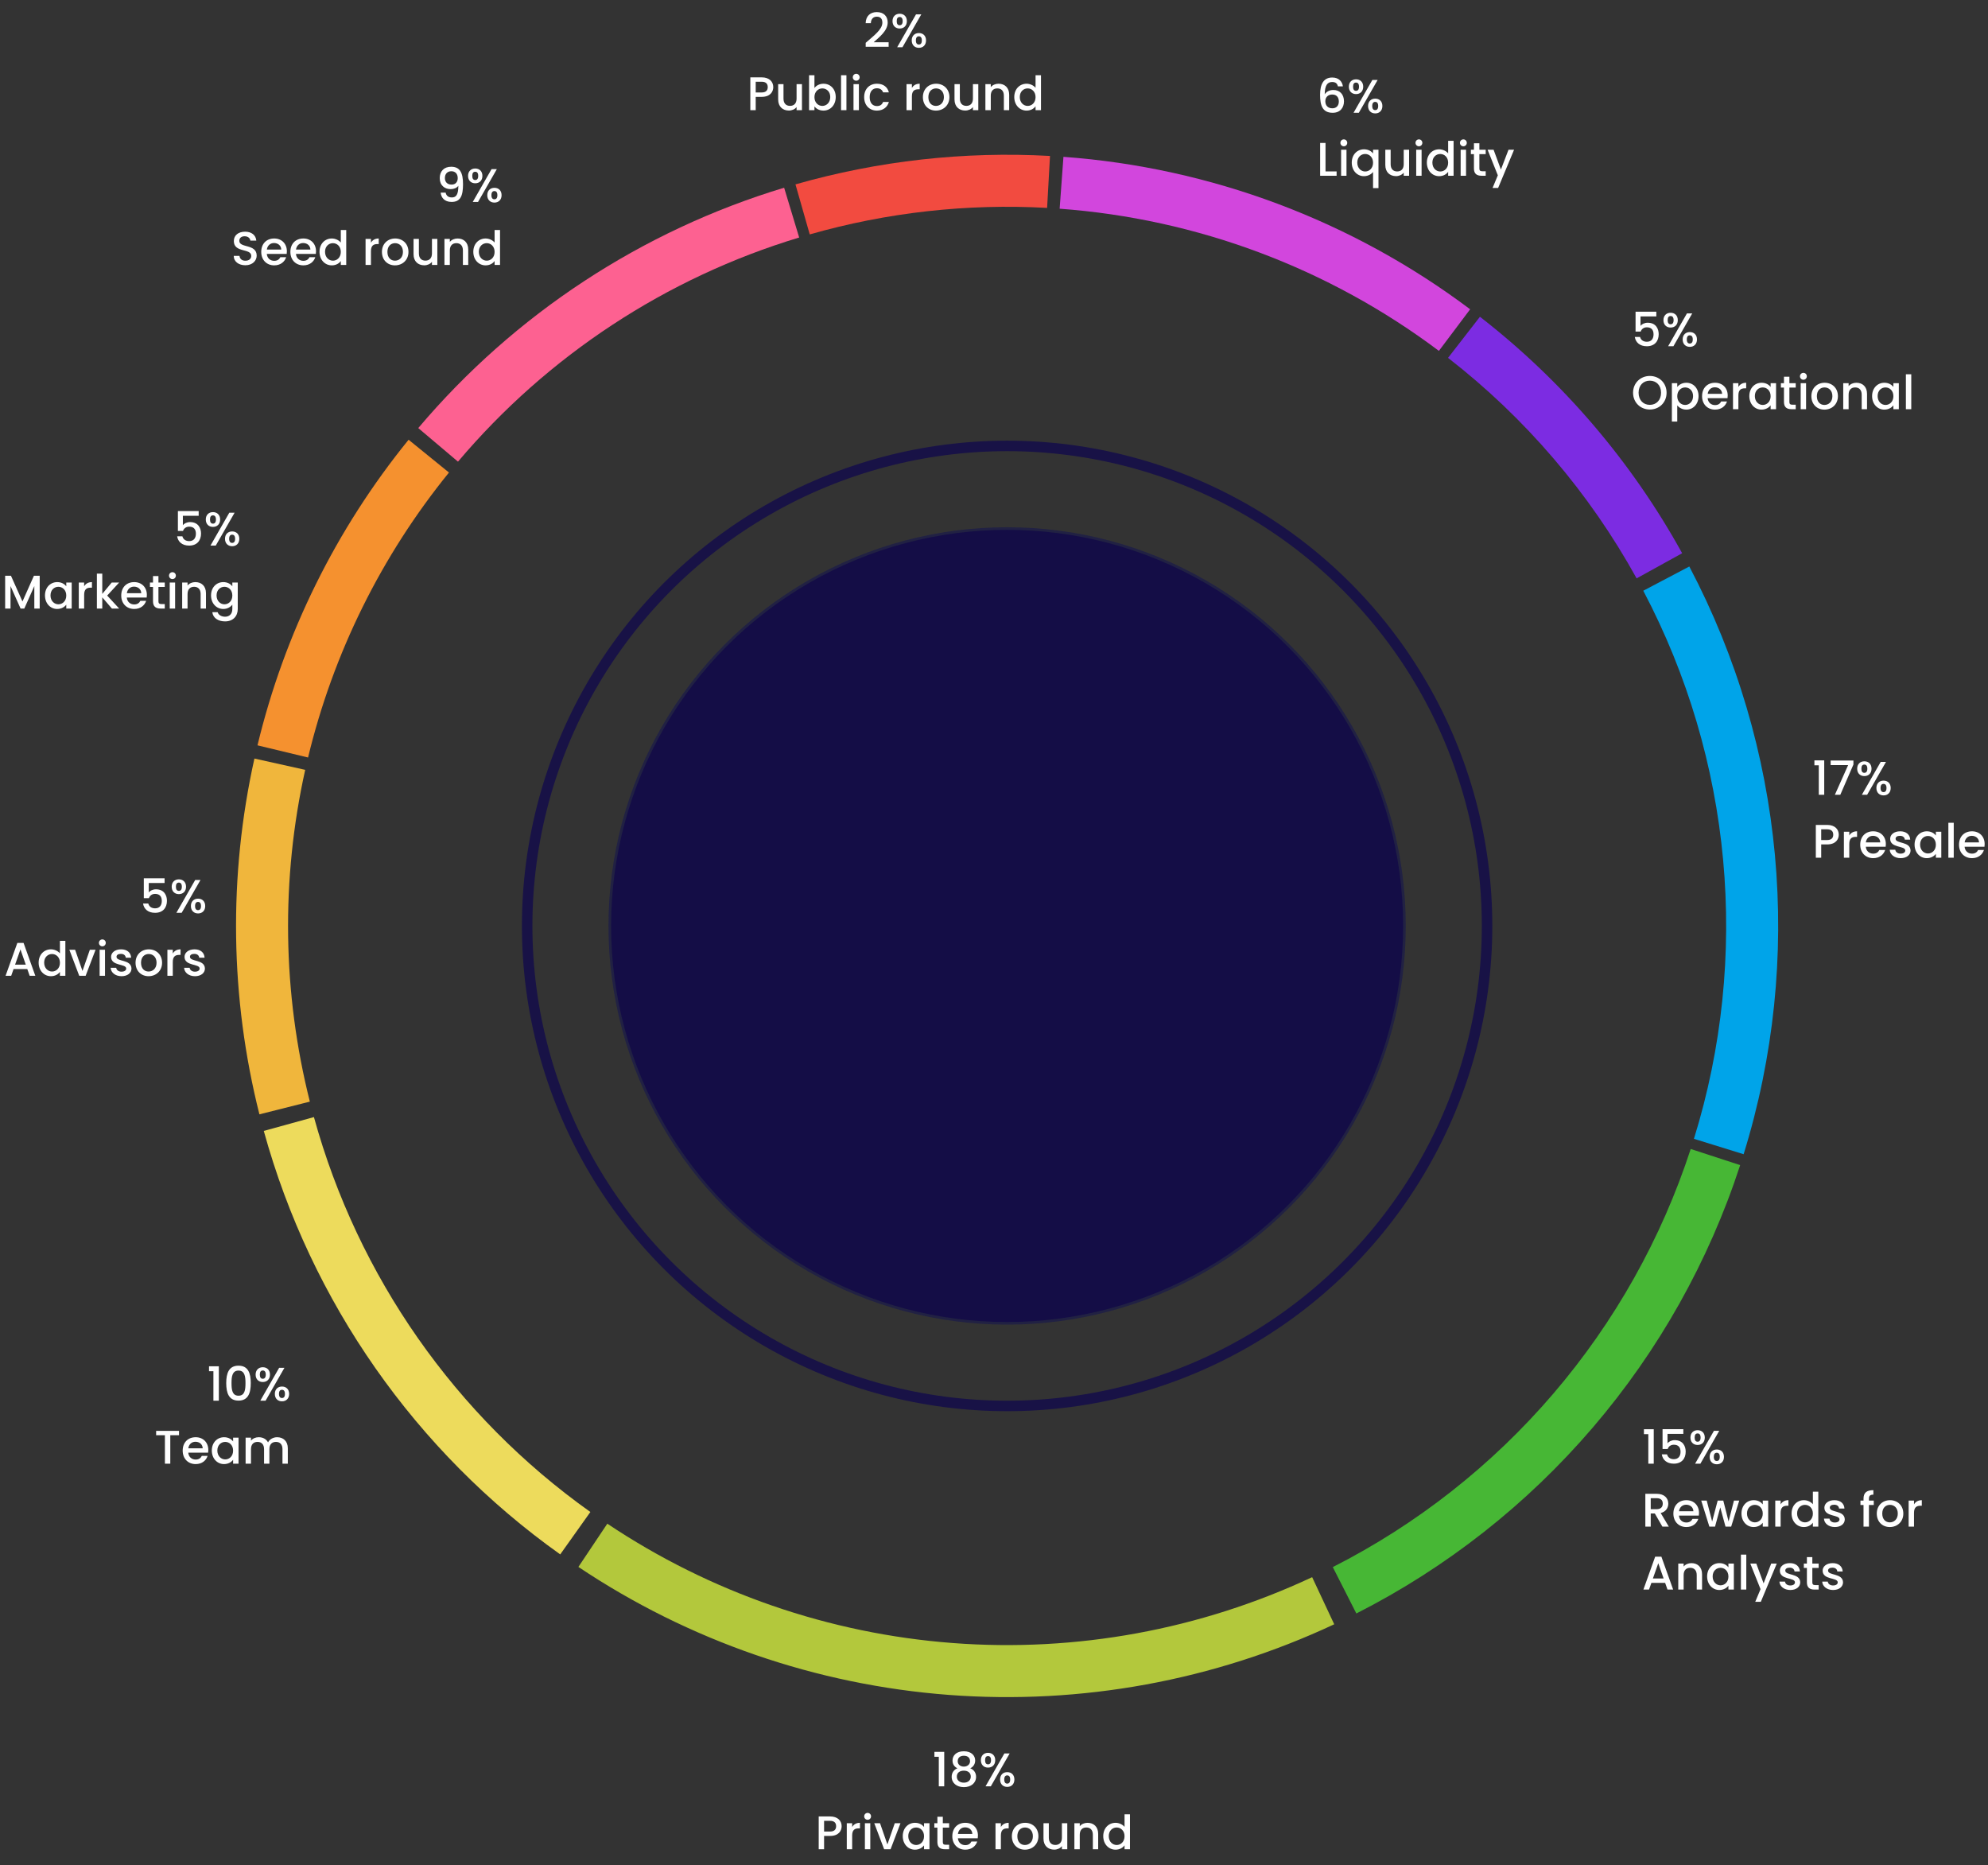 <svg width="758" height="711" viewBox="0 0 758 711" fill="none" xmlns="http://www.w3.org/2000/svg">
<rect x="0" y="0" width="758" height="711" fill="#333333" stroke="none"/>
<circle cx="384" cy="353" r="183" stroke="#181246" stroke-width="4" stroke-linecap="round" stroke-linejoin="round"/>
<circle cx="384" cy="353" r="151.5" fill="#140D46" stroke="#212143"/>
<path d="M303.302 70.292C334.822 61.295 367.625 57.632 400.353 59.455L399.25 79.258C368.73 77.558 338.14 80.974 308.746 89.364L303.302 70.292Z" fill="#F24B40"/>
<path d="M159.478 163.195C196.15 119.816 244.603 87.989 298.979 71.562L304.715 90.548C254.007 105.866 208.823 135.546 174.625 175.999L159.478 163.195Z" fill="#FD6191"/>
<path d="M98.176 284.147C108.45 241.5 128.136 201.692 155.793 167.642L171.188 180.147C145.397 211.9 127.039 249.022 117.458 288.791L98.176 284.147Z" fill="#F5912F"/>
<path d="M98.909 424.825C87.711 380.378 87.06 333.929 97.009 289.186L116.37 293.491C107.092 335.215 107.699 378.531 118.141 419.98L98.909 424.825Z" fill="#F0B63C"/>
<path d="M213.607 592.588C158.479 553.381 118.557 496.362 100.576 431.146L119.696 425.874C136.464 486.69 173.693 539.863 225.102 576.425L213.607 592.588Z" fill="#EDDB5C"/>
<path d="M508.722 619.234C462.869 640.714 412.245 649.988 361.756 646.157C311.266 642.326 262.621 625.52 220.535 597.367L231.562 580.881C270.81 607.135 316.173 622.808 363.256 626.38C410.34 629.953 457.548 621.305 500.308 601.273L508.722 619.234Z" fill="#B3C83C"/>
<path d="M663.502 444.185C651.527 480.89 632.441 514.876 607.331 544.205C582.222 573.533 551.582 597.628 517.16 615.115L508.177 597.432C540.276 581.125 568.85 558.655 592.265 531.306C615.68 503.956 633.48 472.262 644.646 438.033L663.502 444.185Z" fill="#47B735"/>
<path d="M644.111 215.966C680.454 284.951 687.905 365.549 664.824 440.028L645.879 434.157C667.403 364.702 660.455 289.542 626.563 225.21L644.111 215.966Z" fill="#00A4E9"/>
<path d="M564.283 120.763C595.841 145.262 622.076 175.935 641.384 210.91L624.02 220.495C606.015 187.88 581.55 159.276 552.121 136.43L564.283 120.763Z" fill="#7C2CE2"/>
<path d="M405.48 59.786C461.67 63.902 515.494 84.077 560.546 117.91L548.636 133.769C506.623 102.219 456.43 83.405 404.031 79.566L405.48 59.786Z" fill="#D246DD"/>
<path d="M693.484 303H695.554V289.878H691.81V291.75H693.484V303ZM698.013 289.932V291.678H704.673L699.615 303H701.685L706.689 291.462V289.932H698.013ZM708.121 293.046C708.121 294.846 709.291 295.872 710.857 295.872C712.423 295.872 713.593 294.846 713.593 293.046C713.593 291.264 712.423 290.238 710.857 290.238C709.291 290.238 708.121 291.264 708.121 293.046ZM710.857 291.48C711.541 291.48 711.991 291.93 711.991 293.046C711.991 294.162 711.541 294.63 710.857 294.63C710.155 294.63 709.723 294.162 709.723 293.046C709.723 291.93 710.155 291.48 710.857 291.48ZM709.903 303H711.919L719.101 290.472H717.085L709.903 303ZM715.447 300.408C715.447 302.208 716.617 303.234 718.183 303.234C719.731 303.234 720.901 302.208 720.901 300.408C720.901 298.608 719.731 297.6 718.183 297.6C716.617 297.6 715.447 298.608 715.447 300.408ZM718.165 298.842C718.849 298.842 719.299 299.292 719.299 300.408C719.299 301.524 718.849 301.974 718.165 301.974C717.481 301.974 717.031 301.524 717.031 300.408C717.031 299.292 717.481 298.842 718.165 298.842ZM694.402 320.25V316.164H696.67C698.272 316.164 698.992 316.92 698.992 318.216C698.992 319.476 698.272 320.25 696.67 320.25H694.402ZM701.098 318.216C701.098 316.182 699.64 314.49 696.67 314.49H692.35V327H694.402V321.924H696.67C699.928 321.924 701.098 319.998 701.098 318.216ZM705.107 321.78C705.107 319.674 706.043 319.044 707.555 319.044H708.077V316.92C706.673 316.92 705.683 317.532 705.107 318.522V317.082H703.055V327H705.107V321.78ZM714.139 318.648C715.669 318.648 716.875 319.62 716.911 321.15H711.421C711.637 319.584 712.753 318.648 714.139 318.648ZM718.783 324.048H716.569C716.191 324.822 715.489 325.434 714.229 325.434C712.717 325.434 711.547 324.444 711.403 322.806H718.981C719.035 322.464 719.053 322.14 719.053 321.798C719.053 318.882 717.055 316.92 714.229 316.92C711.295 316.92 709.279 318.918 709.279 322.032C709.279 325.146 711.385 327.162 714.229 327.162C716.659 327.162 718.225 325.776 718.783 324.048ZM728.471 324.228C728.363 320.646 722.765 321.762 722.765 319.764C722.765 319.098 723.341 318.648 724.439 318.648C725.555 318.648 726.221 319.242 726.293 320.106H728.345C728.237 318.126 726.761 316.92 724.511 316.92C722.171 316.92 720.695 318.198 720.695 319.782C720.695 323.418 726.455 322.302 726.455 324.246C726.455 324.93 725.825 325.434 724.637 325.434C723.503 325.434 722.729 324.768 722.657 323.958H720.533C720.623 325.758 722.297 327.162 724.673 327.162C727.013 327.162 728.471 325.902 728.471 324.228ZM730.004 321.996C730.004 325.056 732.074 327.162 734.648 327.162C736.304 327.162 737.492 326.37 738.122 325.524V327H740.192V317.082H738.122V318.522C737.51 317.712 736.358 316.92 734.684 316.92C732.074 316.92 730.004 318.936 730.004 321.996ZM738.122 322.032C738.122 324.174 736.664 325.38 735.116 325.38C733.586 325.38 732.11 324.138 732.11 321.996C732.11 319.854 733.586 318.702 735.116 318.702C736.664 318.702 738.122 319.908 738.122 322.032ZM742.887 327H744.939V313.68H742.887V327ZM751.809 318.648C753.339 318.648 754.545 319.62 754.581 321.15H749.091C749.307 319.584 750.423 318.648 751.809 318.648ZM756.453 324.048H754.239C753.861 324.822 753.159 325.434 751.899 325.434C750.387 325.434 749.217 324.444 749.073 322.806H756.651C756.705 322.464 756.723 322.14 756.723 321.798C756.723 318.882 754.725 316.92 751.899 316.92C748.965 316.92 746.949 318.918 746.949 322.032C746.949 325.146 749.055 327.162 751.899 327.162C754.329 327.162 755.895 325.776 756.453 324.048Z" fill="white"/>
<path d="M81.369 534H83.439V520.878H79.695V522.75H81.369V534ZM86.258 527.268C86.258 531.084 87.266 533.964 90.938 533.964C94.61 533.964 95.618 531.084 95.618 527.268C95.618 523.524 94.61 520.644 90.938 520.644C87.266 520.644 86.258 523.524 86.258 527.268ZM93.602 527.268C93.602 529.842 93.332 532.092 90.938 532.092C88.544 532.092 88.274 529.842 88.274 527.268C88.274 524.82 88.544 522.516 90.938 522.516C93.332 522.516 93.602 524.82 93.602 527.268ZM97.465 524.046C97.465 525.846 98.635 526.872 100.201 526.872C101.767 526.872 102.937 525.846 102.937 524.046C102.937 522.264 101.767 521.238 100.201 521.238C98.635 521.238 97.465 522.264 97.465 524.046ZM100.201 522.48C100.885 522.48 101.335 522.93 101.335 524.046C101.335 525.162 100.885 525.63 100.201 525.63C99.499 525.63 99.067 525.162 99.067 524.046C99.067 522.93 99.499 522.48 100.201 522.48ZM99.247 534H101.263L108.445 521.472H106.429L99.247 534ZM104.791 531.408C104.791 533.208 105.961 534.234 107.527 534.234C109.075 534.234 110.245 533.208 110.245 531.408C110.245 529.608 109.075 528.6 107.527 528.6C105.961 528.6 104.791 529.608 104.791 531.408ZM107.509 529.842C108.193 529.842 108.643 530.292 108.643 531.408C108.643 532.524 108.193 532.974 107.509 532.974C106.825 532.974 106.375 532.524 106.375 531.408C106.375 530.292 106.825 529.842 107.509 529.842ZM59.53 547.164H62.878V558H64.93V547.164H68.26V545.49H59.53V547.164ZM74.514 549.648C76.044 549.648 77.25 550.62 77.286 552.15H71.796C72.012 550.584 73.128 549.648 74.514 549.648ZM79.158 555.048H76.944C76.566 555.822 75.864 556.434 74.604 556.434C73.092 556.434 71.922 555.444 71.778 553.806H79.356C79.41 553.464 79.428 553.14 79.428 552.798C79.428 549.882 77.43 547.92 74.604 547.92C71.67 547.92 69.654 549.918 69.654 553.032C69.654 556.146 71.76 558.162 74.604 558.162C77.034 558.162 78.6 556.776 79.158 555.048ZM80.764 552.996C80.764 556.056 82.834 558.162 85.408 558.162C87.064 558.162 88.252 557.37 88.882 556.524V558H90.952V548.082H88.882V549.522C88.27 548.712 87.118 547.92 85.444 547.92C82.834 547.92 80.764 549.936 80.764 552.996ZM88.882 553.032C88.882 555.174 87.424 556.38 85.876 556.38C84.346 556.38 82.87 555.138 82.87 552.996C82.87 550.854 84.346 549.702 85.876 549.702C87.424 549.702 88.882 550.908 88.882 553.032ZM107.705 558H109.739V552.15C109.739 549.378 107.975 547.92 105.653 547.92C104.213 547.92 102.809 548.676 102.197 549.882C101.513 548.586 100.199 547.92 98.633 547.92C97.445 547.92 96.365 548.406 95.699 549.216V548.082H93.647V558H95.699V552.456C95.699 550.638 96.689 549.702 98.201 549.702C99.695 549.702 100.685 550.638 100.685 552.456V558H102.719V552.456C102.719 550.638 103.709 549.702 105.221 549.702C106.715 549.702 107.705 550.638 107.705 552.456V558Z" fill="white"/>
<path d="M330.078 17.82H338.826V16.11H333.12C335.226 14.184 338.466 11.754 338.466 8.568C338.466 6.21 336.954 4.608 334.29 4.608C331.968 4.608 330.132 5.994 330.06 8.838H332.04C332.094 7.362 332.868 6.354 334.308 6.354C335.838 6.354 336.432 7.29 336.432 8.658C336.432 11.232 333.174 13.608 330.078 16.326V17.82ZM340.305 8.046C340.305 9.846 341.475 10.872 343.041 10.872C344.607 10.872 345.777 9.846 345.777 8.046C345.777 6.264 344.607 5.238 343.041 5.238C341.475 5.238 340.305 6.264 340.305 8.046ZM343.041 6.48C343.725 6.48 344.175 6.93 344.175 8.046C344.175 9.162 343.725 9.63 343.041 9.63C342.339 9.63 341.907 9.162 341.907 8.046C341.907 6.93 342.339 6.48 343.041 6.48ZM342.087 18H344.103L351.285 5.472H349.269L342.087 18ZM347.631 15.408C347.631 17.208 348.801 18.234 350.367 18.234C351.915 18.234 353.085 17.208 353.085 15.408C353.085 13.608 351.915 12.6 350.367 12.6C348.801 12.6 347.631 13.608 347.631 15.408ZM350.349 13.842C351.033 13.842 351.483 14.292 351.483 15.408C351.483 16.524 351.033 16.974 350.349 16.974C349.665 16.974 349.215 16.524 349.215 15.408C349.215 14.292 349.665 13.842 350.349 13.842ZM288.142 35.25V31.164H290.41C292.012 31.164 292.732 31.92 292.732 33.216C292.732 34.476 292.012 35.25 290.41 35.25H288.142ZM294.838 33.216C294.838 31.182 293.38 29.49 290.41 29.49H286.09V42H288.142V36.924H290.41C293.668 36.924 294.838 34.998 294.838 33.216ZM305.777 32.082H303.725V37.608C303.725 39.426 302.735 40.362 301.223 40.362C299.729 40.362 298.739 39.426 298.739 37.608V32.082H296.705V37.914C296.705 40.686 298.469 42.144 300.791 42.144C301.961 42.144 303.077 41.658 303.725 40.812V42H305.777V32.082ZM310.537 33.558V28.68H308.485V42H310.537V40.56C311.185 41.424 312.355 42.162 313.993 42.162C316.603 42.162 318.655 40.056 318.655 36.996C318.655 33.936 316.621 31.92 313.993 31.92C312.427 31.92 311.185 32.658 310.537 33.558ZM316.567 36.996C316.567 39.138 315.091 40.38 313.543 40.38C312.013 40.38 310.537 39.174 310.537 37.032C310.537 34.908 312.013 33.702 313.543 33.702C315.091 33.702 316.567 34.854 316.567 36.996ZM320.684 42H322.736V28.68H320.684V42ZM325.43 42H327.482V32.082H325.43V42ZM326.474 30.768C327.194 30.768 327.77 30.192 327.77 29.454C327.77 28.716 327.194 28.14 326.474 28.14C325.736 28.14 325.16 28.716 325.16 29.454C325.16 30.192 325.736 30.768 326.474 30.768ZM329.492 37.032C329.492 40.146 331.508 42.162 334.352 42.162C336.782 42.162 338.366 40.812 338.924 38.868H336.71C336.332 39.894 335.576 40.434 334.352 40.434C332.696 40.434 331.598 39.21 331.598 37.032C331.598 34.872 332.696 33.648 334.352 33.648C335.576 33.648 336.368 34.26 336.71 35.214H338.924C338.366 33.126 336.782 31.92 334.352 31.92C331.508 31.92 329.492 33.936 329.492 37.032ZM347.697 36.78C347.697 34.674 348.633 34.044 350.145 34.044H350.667V31.92C349.263 31.92 348.273 32.532 347.697 33.522V32.082H345.645V42H347.697V36.78ZM362.003 37.032C362.003 33.918 359.771 31.92 356.945 31.92C354.119 31.92 351.887 33.918 351.887 37.032C351.887 40.146 354.029 42.162 356.855 42.162C359.699 42.162 362.003 40.146 362.003 37.032ZM353.975 37.032C353.975 34.782 355.361 33.702 356.909 33.702C358.439 33.702 359.897 34.782 359.897 37.032C359.897 39.282 358.385 40.38 356.855 40.38C355.307 40.38 353.975 39.282 353.975 37.032ZM373.014 32.082H370.962V37.608C370.962 39.426 369.972 40.362 368.46 40.362C366.966 40.362 365.976 39.426 365.976 37.608V32.082H363.942V37.914C363.942 40.686 365.706 42.144 368.028 42.144C369.198 42.144 370.314 41.658 370.962 40.812V42H373.014V32.082ZM382.759 42H384.793V36.15C384.793 33.378 383.047 31.92 380.725 31.92C379.537 31.92 378.439 32.406 377.773 33.216V32.082H375.721V42H377.773V36.456C377.773 34.638 378.763 33.702 380.275 33.702C381.769 33.702 382.759 34.638 382.759 36.456V42ZM386.727 36.996C386.727 40.056 388.797 42.162 391.407 42.162C393.027 42.162 394.215 41.406 394.845 40.506V42H396.915V28.68H394.845V33.468C394.089 32.532 392.721 31.92 391.425 31.92C388.797 31.92 386.727 33.936 386.727 36.996ZM394.845 37.032C394.845 39.174 393.387 40.38 391.839 40.38C390.309 40.38 388.833 39.138 388.833 36.996C388.833 34.854 390.309 33.702 391.839 33.702C393.387 33.702 394.845 34.908 394.845 37.032Z" fill="white"/>
<path d="M512.026 32.92C511.81 31.174 510.532 29.554 507.976 29.554C504.7 29.554 503.332 32.038 503.332 36.142C503.332 40.318 504.322 43 508.138 43C510.946 43 512.44 41.11 512.44 38.626C512.44 35.89 510.766 34.306 508.408 34.306C507.04 34.306 505.744 34.882 505.096 35.962C505.15 32.524 506.104 31.264 507.958 31.264C509.254 31.264 509.884 31.858 510.136 32.92H512.026ZM507.958 36.034C509.686 36.034 510.478 37.15 510.478 38.716C510.478 40.264 509.542 41.29 508.03 41.29C506.284 41.29 505.33 40.21 505.33 38.59C505.33 36.844 506.608 36.034 507.958 36.034ZM514.305 33.046C514.305 34.846 515.475 35.872 517.041 35.872C518.607 35.872 519.777 34.846 519.777 33.046C519.777 31.264 518.607 30.238 517.041 30.238C515.475 30.238 514.305 31.264 514.305 33.046ZM517.041 31.48C517.725 31.48 518.175 31.93 518.175 33.046C518.175 34.162 517.725 34.63 517.041 34.63C516.339 34.63 515.907 34.162 515.907 33.046C515.907 31.93 516.339 31.48 517.041 31.48ZM516.087 43H518.103L525.285 30.472H523.269L516.087 43ZM521.631 40.408C521.631 42.208 522.801 43.234 524.367 43.234C525.915 43.234 527.085 42.208 527.085 40.408C527.085 38.608 525.915 37.6 524.367 37.6C522.801 37.6 521.631 38.608 521.631 40.408ZM524.349 38.842C525.033 38.842 525.483 39.292 525.483 40.408C525.483 41.524 525.033 41.974 524.349 41.974C523.665 41.974 523.215 41.524 523.215 40.408C523.215 39.292 523.665 38.842 524.349 38.842ZM503.35 54.49V67H509.632V65.344H505.402V54.49H503.35ZM511.348 67H513.4V57.082H511.348V67ZM512.392 55.768C513.112 55.768 513.688 55.192 513.688 54.454C513.688 53.716 513.112 53.14 512.392 53.14C511.654 53.14 511.078 53.716 511.078 54.454C511.078 55.192 511.654 55.768 512.392 55.768ZM515.41 61.996C515.41 65.056 517.48 67.162 520.036 67.162C521.71 67.162 522.952 66.334 523.528 65.56V71.716H525.598V57.082H523.528V58.522C522.952 57.712 521.746 56.92 520.108 56.92C517.48 56.92 515.41 58.936 515.41 61.996ZM523.528 62.032C523.528 64.174 522.07 65.38 520.522 65.38C518.992 65.38 517.516 64.138 517.516 61.996C517.516 59.854 518.992 58.702 520.522 58.702C522.07 58.702 523.528 59.908 523.528 62.032ZM537.275 57.082H535.223V62.608C535.223 64.426 534.233 65.362 532.721 65.362C531.227 65.362 530.237 64.426 530.237 62.608V57.082H528.203V62.914C528.203 65.686 529.967 67.144 532.289 67.144C533.459 67.144 534.575 66.658 535.223 65.812V67H537.275V57.082ZM539.983 67H542.035V57.082H539.983V67ZM541.027 55.768C541.747 55.768 542.323 55.192 542.323 54.454C542.323 53.716 541.747 53.14 541.027 53.14C540.289 53.14 539.713 53.716 539.713 54.454C539.713 55.192 540.289 55.768 541.027 55.768ZM544.045 61.996C544.045 65.056 546.115 67.162 548.725 67.162C550.345 67.162 551.533 66.406 552.163 65.506V67H554.233V53.68H552.163V58.468C551.407 57.532 550.039 56.92 548.743 56.92C546.115 56.92 544.045 58.936 544.045 61.996ZM552.163 62.032C552.163 64.174 550.705 65.38 549.157 65.38C547.627 65.38 546.151 64.138 546.151 61.996C546.151 59.854 547.627 58.702 549.157 58.702C550.705 58.702 552.163 59.908 552.163 62.032ZM556.928 67H558.98V57.082H556.928V67ZM557.972 55.768C558.692 55.768 559.268 55.192 559.268 54.454C559.268 53.716 558.692 53.14 557.972 53.14C557.234 53.14 556.658 53.716 556.658 54.454C556.658 55.192 557.234 55.768 557.972 55.768ZM561.998 64.246C561.998 66.262 563.096 67 564.86 67H566.48V65.29H565.22C564.356 65.29 564.068 64.984 564.068 64.246V58.756H566.48V57.082H564.068V54.616H561.998V57.082H560.828V58.756H561.998V64.246ZM572.277 64.642L569.487 57.082H567.201L571.107 66.838L569.091 71.662H571.215L577.299 57.082H575.175L572.277 64.642Z" fill="white"/>
<path d="M168.029 73.436C168.191 75.308 169.451 76.982 172.169 76.982C175.607 76.982 176.543 74.624 176.543 70.196C176.543 65.894 175.409 63.572 172.025 63.572C169.271 63.572 167.669 65.3 167.669 67.91C167.669 70.682 169.541 72.104 171.845 72.104C173.033 72.104 174.167 71.654 174.761 70.826C174.761 74.174 173.933 75.272 172.295 75.272C170.927 75.272 170.153 74.606 169.919 73.436H168.029ZM172.205 70.376C170.387 70.376 169.631 69.206 169.631 67.856C169.631 66.344 170.549 65.282 172.079 65.282C173.573 65.282 174.527 66.236 174.527 67.91C174.527 69.386 173.663 70.376 172.205 70.376ZM178.465 67.046C178.465 68.846 179.635 69.872 181.201 69.872C182.767 69.872 183.937 68.846 183.937 67.046C183.937 65.264 182.767 64.238 181.201 64.238C179.635 64.238 178.465 65.264 178.465 67.046ZM181.201 65.48C181.885 65.48 182.335 65.93 182.335 67.046C182.335 68.162 181.885 68.63 181.201 68.63C180.499 68.63 180.067 68.162 180.067 67.046C180.067 65.93 180.499 65.48 181.201 65.48ZM180.247 77H182.263L189.445 64.472H187.429L180.247 77ZM185.791 74.408C185.791 76.208 186.961 77.234 188.527 77.234C190.075 77.234 191.245 76.208 191.245 74.408C191.245 72.608 190.075 71.6 188.527 71.6C186.961 71.6 185.791 72.608 185.791 74.408ZM188.509 72.842C189.193 72.842 189.643 73.292 189.643 74.408C189.643 75.524 189.193 75.974 188.509 75.974C187.825 75.974 187.375 75.524 187.375 74.408C187.375 73.292 187.825 72.842 188.509 72.842ZM97.87 97.454C97.87 92.882 91.246 94.646 91.246 91.82C91.246 90.614 92.164 90.038 93.352 90.074C94.648 90.11 95.386 90.884 95.458 91.73H97.726C97.546 89.588 95.854 88.328 93.46 88.328C90.904 88.328 89.158 89.696 89.158 91.892C89.158 96.5 95.8 94.538 95.8 97.562C95.8 98.624 94.99 99.398 93.55 99.398C92.128 99.398 91.408 98.57 91.318 97.544H89.122C89.122 99.758 91.048 101.126 93.55 101.126C96.34 101.126 97.87 99.326 97.87 97.454ZM104.467 92.648C105.997 92.648 107.203 93.62 107.239 95.15H101.749C101.965 93.584 103.081 92.648 104.467 92.648ZM109.111 98.048H106.897C106.519 98.822 105.817 99.434 104.557 99.434C103.045 99.434 101.875 98.444 101.731 96.806H109.309C109.363 96.464 109.381 96.14 109.381 95.798C109.381 92.882 107.383 90.92 104.557 90.92C101.623 90.92 99.607 92.918 99.607 96.032C99.607 99.146 101.713 101.162 104.557 101.162C106.987 101.162 108.553 99.776 109.111 98.048ZM115.577 92.648C117.107 92.648 118.313 93.62 118.349 95.15H112.859C113.075 93.584 114.191 92.648 115.577 92.648ZM120.221 98.048H118.007C117.629 98.822 116.927 99.434 115.667 99.434C114.155 99.434 112.985 98.444 112.841 96.806H120.419C120.473 96.464 120.491 96.14 120.491 95.798C120.491 92.882 118.493 90.92 115.667 90.92C112.733 90.92 110.717 92.918 110.717 96.032C110.717 99.146 112.823 101.162 115.667 101.162C118.097 101.162 119.663 99.776 120.221 98.048ZM121.826 95.996C121.826 99.056 123.896 101.162 126.506 101.162C128.126 101.162 129.314 100.406 129.944 99.506V101H132.014V87.68H129.944V92.468C129.188 91.532 127.82 90.92 126.524 90.92C123.896 90.92 121.826 92.936 121.826 95.996ZM129.944 96.032C129.944 98.174 128.486 99.38 126.938 99.38C125.408 99.38 123.932 98.138 123.932 95.996C123.932 93.854 125.408 92.702 126.938 92.702C128.486 92.702 129.944 93.908 129.944 96.032ZM141.437 95.78C141.437 93.674 142.373 93.044 143.885 93.044H144.407V90.92C143.003 90.92 142.013 91.532 141.437 92.522V91.082H139.385V101H141.437V95.78ZM155.743 96.032C155.743 92.918 153.511 90.92 150.685 90.92C147.859 90.92 145.627 92.918 145.627 96.032C145.627 99.146 147.769 101.162 150.595 101.162C153.439 101.162 155.743 99.146 155.743 96.032ZM147.715 96.032C147.715 93.782 149.101 92.702 150.649 92.702C152.179 92.702 153.637 93.782 153.637 96.032C153.637 98.282 152.125 99.38 150.595 99.38C149.047 99.38 147.715 98.282 147.715 96.032ZM166.754 91.082H164.702V96.608C164.702 98.426 163.712 99.362 162.2 99.362C160.706 99.362 159.716 98.426 159.716 96.608V91.082H157.682V96.914C157.682 99.686 159.446 101.144 161.768 101.144C162.938 101.144 164.054 100.658 164.702 99.812V101H166.754V91.082ZM176.499 101H178.533V95.15C178.533 92.378 176.787 90.92 174.465 90.92C173.277 90.92 172.179 91.406 171.513 92.216V91.082H169.461V101H171.513V95.456C171.513 93.638 172.503 92.702 174.015 92.702C175.509 92.702 176.499 93.638 176.499 95.456V101ZM180.467 95.996C180.467 99.056 182.537 101.162 185.147 101.162C186.767 101.162 187.955 100.406 188.585 99.506V101H190.655V87.68H188.585V92.468C187.829 91.532 186.461 90.92 185.165 90.92C182.537 90.92 180.467 92.936 180.467 95.996ZM188.585 96.032C188.585 98.174 187.127 99.38 185.579 99.38C184.049 99.38 182.573 98.138 182.573 95.996C182.573 93.854 184.049 92.702 185.579 92.702C187.127 92.702 188.585 93.908 188.585 96.032Z" fill="white"/>
<path d="M357.953 681H360.023V667.878H356.279V669.75H357.953V681ZM365.056 674.142C363.742 674.628 362.86 675.798 362.86 677.382C362.86 679.776 364.804 681.324 367.504 681.324C370.222 681.324 372.166 679.776 372.166 677.382C372.166 675.816 371.284 674.646 369.952 674.142C371.014 673.62 371.824 672.594 371.824 671.19C371.824 669.3 370.402 667.644 367.504 667.644C364.606 667.644 363.184 669.282 363.184 671.19C363.184 672.648 363.94 673.584 365.056 674.142ZM367.504 673.494C366.136 673.494 365.164 672.648 365.164 671.46C365.164 670.074 366.1 669.354 367.504 669.354C368.944 669.354 369.862 670.092 369.862 671.442C369.862 672.63 368.872 673.494 367.504 673.494ZM367.504 675.042C369.052 675.042 370.15 675.834 370.15 677.31C370.15 678.624 369.16 679.614 367.504 679.614C365.83 679.614 364.822 678.642 364.822 677.31C364.822 675.78 365.992 675.042 367.504 675.042ZM373.996 671.046C373.996 672.846 375.166 673.872 376.732 673.872C378.298 673.872 379.468 672.846 379.468 671.046C379.468 669.264 378.298 668.238 376.732 668.238C375.166 668.238 373.996 669.264 373.996 671.046ZM376.732 669.48C377.416 669.48 377.866 669.93 377.866 671.046C377.866 672.162 377.416 672.63 376.732 672.63C376.03 672.63 375.598 672.162 375.598 671.046C375.598 669.93 376.03 669.48 376.732 669.48ZM375.778 681H377.794L384.976 668.472H382.96L375.778 681ZM381.322 678.408C381.322 680.208 382.492 681.234 384.058 681.234C385.606 681.234 386.776 680.208 386.776 678.408C386.776 676.608 385.606 675.6 384.058 675.6C382.492 675.6 381.322 676.608 381.322 678.408ZM384.04 676.842C384.724 676.842 385.174 677.292 385.174 678.408C385.174 679.524 384.724 679.974 384.04 679.974C383.356 679.974 382.906 679.524 382.906 678.408C382.906 677.292 383.356 676.842 384.04 676.842ZM314.214 698.25V694.164H316.482C318.084 694.164 318.804 694.92 318.804 696.216C318.804 697.476 318.084 698.25 316.482 698.25H314.214ZM320.91 696.216C320.91 694.182 319.452 692.49 316.482 692.49H312.162V705H314.214V699.924H316.482C319.74 699.924 320.91 697.998 320.91 696.216ZM324.919 699.78C324.919 697.674 325.855 697.044 327.367 697.044H327.889V694.92C326.485 694.92 325.495 695.532 324.919 696.522V695.082H322.867V705H324.919V699.78ZM329.775 705H331.827V695.082H329.775V705ZM330.819 693.768C331.539 693.768 332.115 693.192 332.115 692.454C332.115 691.716 331.539 691.14 330.819 691.14C330.081 691.14 329.505 691.716 329.505 692.454C329.505 693.192 330.081 693.768 330.819 693.768ZM333.351 695.082L337.113 705H339.561L343.341 695.082H341.163L338.355 703.164L335.547 695.082H333.351ZM344.208 699.996C344.208 703.056 346.278 705.162 348.852 705.162C350.508 705.162 351.696 704.37 352.326 703.524V705H354.396V695.082H352.326V696.522C351.714 695.712 350.562 694.92 348.888 694.92C346.278 694.92 344.208 696.936 344.208 699.996ZM352.326 700.032C352.326 702.174 350.868 703.38 349.32 703.38C347.79 703.38 346.314 702.138 346.314 699.996C346.314 697.854 347.79 696.702 349.32 696.702C350.868 696.702 352.326 697.908 352.326 700.032ZM357.415 702.246C357.415 704.262 358.513 705 360.277 705H361.897V703.29H360.637C359.773 703.29 359.485 702.984 359.485 702.246V696.756H361.897V695.082H359.485V692.616H357.415V695.082H356.245V696.756H357.415V702.246ZM367.964 696.648C369.494 696.648 370.7 697.62 370.736 699.15H365.246C365.462 697.584 366.578 696.648 367.964 696.648ZM372.608 702.048H370.394C370.016 702.822 369.314 703.434 368.054 703.434C366.542 703.434 365.372 702.444 365.228 700.806H372.806C372.86 700.464 372.878 700.14 372.878 699.798C372.878 696.882 370.88 694.92 368.054 694.92C365.12 694.92 363.104 696.918 363.104 700.032C363.104 703.146 365.21 705.162 368.054 705.162C370.484 705.162 372.05 703.776 372.608 702.048ZM381.626 699.78C381.626 697.674 382.562 697.044 384.074 697.044H384.596V694.92C383.192 694.92 382.202 695.532 381.626 696.522V695.082H379.574V705H381.626V699.78ZM395.932 700.032C395.932 696.918 393.7 694.92 390.874 694.92C388.048 694.92 385.816 696.918 385.816 700.032C385.816 703.146 387.958 705.162 390.784 705.162C393.628 705.162 395.932 703.146 395.932 700.032ZM387.904 700.032C387.904 697.782 389.29 696.702 390.838 696.702C392.368 696.702 393.826 697.782 393.826 700.032C393.826 702.282 392.314 703.38 390.784 703.38C389.236 703.38 387.904 702.282 387.904 700.032ZM406.942 695.082H404.89V700.608C404.89 702.426 403.9 703.362 402.388 703.362C400.894 703.362 399.904 702.426 399.904 700.608V695.082H397.87V700.914C397.87 703.686 399.634 705.144 401.956 705.144C403.126 705.144 404.242 704.658 404.89 703.812V705H406.942V695.082ZM416.688 705H418.722V699.15C418.722 696.378 416.976 694.92 414.654 694.92C413.466 694.92 412.368 695.406 411.702 696.216V695.082H409.65V705H411.702V699.456C411.702 697.638 412.692 696.702 414.204 696.702C415.698 696.702 416.688 697.638 416.688 699.456V705ZM420.655 699.996C420.655 703.056 422.725 705.162 425.335 705.162C426.955 705.162 428.143 704.406 428.773 703.506V705H430.843V691.68H428.773V696.468C428.017 695.532 426.649 694.92 425.353 694.92C422.725 694.92 420.655 696.936 420.655 699.996ZM428.773 700.032C428.773 702.174 427.315 703.38 425.767 703.38C424.237 703.38 422.761 702.138 422.761 699.996C422.761 697.854 424.237 696.702 425.767 696.702C427.315 696.702 428.773 697.908 428.773 700.032Z" fill="white"/>
<path d="M54.833 334.842V342.42H56.777C57.119 341.448 57.929 340.782 59.135 340.782C60.845 340.782 61.691 341.754 61.691 343.464C61.691 345.084 60.899 346.29 59.135 346.29C57.749 346.29 56.813 345.57 56.543 344.454H54.545C54.851 346.506 56.417 348 59.117 348C62.159 348 63.653 346.02 63.653 343.41C63.653 341.43 62.663 339.036 59.441 339.036C58.271 339.036 57.209 339.576 56.723 340.224V336.642H62.753V334.842H54.833ZM65.465 338.046C65.465 339.846 66.635 340.872 68.201 340.872C69.767 340.872 70.937 339.846 70.937 338.046C70.937 336.264 69.767 335.238 68.201 335.238C66.635 335.238 65.465 336.264 65.465 338.046ZM68.201 336.48C68.885 336.48 69.335 336.93 69.335 338.046C69.335 339.162 68.885 339.63 68.201 339.63C67.499 339.63 67.067 339.162 67.067 338.046C67.067 336.93 67.499 336.48 68.201 336.48ZM67.247 348H69.263L76.445 335.472H74.429L67.247 348ZM72.791 345.408C72.791 347.208 73.961 348.234 75.527 348.234C77.075 348.234 78.245 347.208 78.245 345.408C78.245 343.608 77.075 342.6 75.527 342.6C73.961 342.6 72.791 343.608 72.791 345.408ZM75.509 343.842C76.193 343.842 76.643 344.292 76.643 345.408C76.643 346.524 76.193 346.974 75.509 346.974C74.825 346.974 74.375 346.524 74.375 345.408C74.375 344.292 74.825 343.842 75.509 343.842ZM11.308 372H13.468L8.986 359.472H6.61L2.128 372H4.27L5.17 369.444H10.408L11.308 372ZM9.832 367.77H5.746L7.798 361.956L9.832 367.77ZM14.732 366.996C14.732 370.056 16.802 372.162 19.412 372.162C21.032 372.162 22.22 371.406 22.85 370.506V372H24.92V358.68H22.85V363.468C22.094 362.532 20.726 361.92 19.43 361.92C16.802 361.92 14.732 363.936 14.732 366.996ZM22.85 367.032C22.85 369.174 21.392 370.38 19.844 370.38C18.314 370.38 16.838 369.138 16.838 366.996C16.838 364.854 18.314 363.702 19.844 363.702C21.392 363.702 22.85 364.908 22.85 367.032ZM26.446 362.082L30.208 372H32.656L36.436 362.082H34.258L31.45 370.164L28.642 362.082H26.446ZM37.987 372H40.039V362.082H37.987V372ZM39.031 360.768C39.751 360.768 40.327 360.192 40.327 359.454C40.327 358.716 39.751 358.14 39.031 358.14C38.293 358.14 37.717 358.716 37.717 359.454C37.717 360.192 38.293 360.768 39.031 360.768ZM50.131 369.228C50.023 365.646 44.425 366.762 44.425 364.764C44.425 364.098 45.001 363.648 46.099 363.648C47.215 363.648 47.881 364.242 47.953 365.106H50.005C49.897 363.126 48.421 361.92 46.171 361.92C43.831 361.92 42.355 363.198 42.355 364.782C42.355 368.418 48.115 367.302 48.115 369.246C48.115 369.93 47.485 370.434 46.297 370.434C45.163 370.434 44.389 369.768 44.317 368.958H42.193C42.283 370.758 43.957 372.162 46.333 372.162C48.673 372.162 50.131 370.902 50.131 369.228ZM61.798 367.032C61.798 363.918 59.566 361.92 56.74 361.92C53.914 361.92 51.682 363.918 51.682 367.032C51.682 370.146 53.824 372.162 56.65 372.162C59.494 372.162 61.798 370.146 61.798 367.032ZM53.77 367.032C53.77 364.782 55.156 363.702 56.704 363.702C58.234 363.702 59.692 364.782 59.692 367.032C59.692 369.282 58.18 370.38 56.65 370.38C55.102 370.38 53.77 369.282 53.77 367.032ZM65.879 366.78C65.879 364.674 66.815 364.044 68.327 364.044H68.849V361.92C67.445 361.92 66.455 362.532 65.879 363.522V362.082H63.827V372H65.879V366.78ZM78.133 369.228C78.025 365.646 72.427 366.762 72.427 364.764C72.427 364.098 73.003 363.648 74.101 363.648C75.217 363.648 75.883 364.242 75.955 365.106H78.007C77.899 363.126 76.423 361.92 74.173 361.92C71.833 361.92 70.357 363.198 70.357 364.782C70.357 368.418 76.117 367.302 76.117 369.246C76.117 369.93 75.487 370.434 74.299 370.434C73.165 370.434 72.391 369.768 72.319 368.958H70.195C70.285 370.758 71.959 372.162 74.335 372.162C76.675 372.162 78.133 370.902 78.133 369.228Z" fill="white"/>
<path d="M628.484 558H630.554V544.878H626.81V546.75H628.484V558ZM633.913 544.842V552.42H635.857C636.199 551.448 637.009 550.782 638.215 550.782C639.925 550.782 640.771 551.754 640.771 553.464C640.771 555.084 639.979 556.29 638.215 556.29C636.829 556.29 635.893 555.57 635.623 554.454H633.625C633.931 556.506 635.497 558 638.197 558C641.239 558 642.733 556.02 642.733 553.41C642.733 551.43 641.743 549.036 638.521 549.036C637.351 549.036 636.289 549.576 635.803 550.224V546.642H641.833V544.842H633.913ZM644.545 548.046C644.545 549.846 645.715 550.872 647.281 550.872C648.847 550.872 650.017 549.846 650.017 548.046C650.017 546.264 648.847 545.238 647.281 545.238C645.715 545.238 644.545 546.264 644.545 548.046ZM647.281 546.48C647.965 546.48 648.415 546.93 648.415 548.046C648.415 549.162 647.965 549.63 647.281 549.63C646.579 549.63 646.147 549.162 646.147 548.046C646.147 546.93 646.579 546.48 647.281 546.48ZM646.327 558H648.343L655.525 545.472H653.509L646.327 558ZM651.871 555.408C651.871 557.208 653.041 558.234 654.607 558.234C656.155 558.234 657.325 557.208 657.325 555.408C657.325 553.608 656.155 552.6 654.607 552.6C653.041 552.6 651.871 553.608 651.871 555.408ZM654.589 553.842C655.273 553.842 655.723 554.292 655.723 555.408C655.723 556.524 655.273 556.974 654.589 556.974C653.905 556.974 653.455 556.524 653.455 555.408C653.455 554.292 653.905 553.842 654.589 553.842ZM633.992 573.234C633.992 574.476 633.272 575.358 631.67 575.358H629.402V571.164H631.67C633.272 571.164 633.992 571.974 633.992 573.234ZM627.35 569.49V582H629.402V576.996H630.968L633.848 582H636.296L633.2 576.816C635.306 576.294 636.098 574.71 636.098 573.234C636.098 571.2 634.64 569.49 631.67 569.49H627.35ZM642.899 573.648C644.429 573.648 645.635 574.62 645.671 576.15H640.181C640.397 574.584 641.513 573.648 642.899 573.648ZM647.543 579.048H645.329C644.951 579.822 644.249 580.434 642.989 580.434C641.477 580.434 640.307 579.444 640.163 577.806H647.741C647.795 577.464 647.813 577.14 647.813 576.798C647.813 573.882 645.815 571.92 642.989 571.92C640.055 571.92 638.039 573.918 638.039 577.032C638.039 580.146 640.145 582.162 642.989 582.162C645.419 582.162 646.985 580.776 647.543 579.048ZM651.758 582H653.918L655.916 574.674L657.914 582H660.074L663.152 572.082H661.136L659.084 580.02L657.068 572.082H654.926L652.82 580.056L650.75 572.082H648.662L651.758 582ZM664.002 576.996C664.002 580.056 666.072 582.162 668.646 582.162C670.302 582.162 671.49 581.37 672.12 580.524V582H674.19V572.082H672.12V573.522C671.508 572.712 670.356 571.92 668.682 571.92C666.072 571.92 664.002 573.936 664.002 576.996ZM672.12 577.032C672.12 579.174 670.662 580.38 669.114 580.38C667.584 580.38 666.108 579.138 666.108 576.996C666.108 574.854 667.584 573.702 669.114 573.702C670.662 573.702 672.12 574.908 672.12 577.032ZM678.937 576.78C678.937 574.674 679.873 574.044 681.385 574.044H681.907V571.92C680.503 571.92 679.513 572.532 678.937 573.522V572.082H676.885V582H678.937V576.78ZM683.109 576.996C683.109 580.056 685.179 582.162 687.789 582.162C689.409 582.162 690.597 581.406 691.227 580.506V582H693.297V568.68H691.227V573.468C690.471 572.532 689.103 571.92 687.807 571.92C685.179 571.92 683.109 573.936 683.109 576.996ZM691.227 577.032C691.227 579.174 689.769 580.38 688.221 580.38C686.691 580.38 685.215 579.138 685.215 576.996C685.215 574.854 686.691 573.702 688.221 573.702C689.769 573.702 691.227 574.908 691.227 577.032ZM703.391 579.228C703.283 575.646 697.685 576.762 697.685 574.764C697.685 574.098 698.261 573.648 699.359 573.648C700.475 573.648 701.141 574.242 701.213 575.106H703.265C703.157 573.126 701.681 571.92 699.431 571.92C697.091 571.92 695.615 573.198 695.615 574.782C695.615 578.418 701.375 577.302 701.375 579.246C701.375 579.93 700.745 580.434 699.557 580.434C698.423 580.434 697.649 579.768 697.577 578.958H695.453C695.543 580.758 697.217 582.162 699.593 582.162C701.933 582.162 703.391 580.902 703.391 579.228ZM710.536 582H712.606V573.756H714.442V572.082H712.606V571.38C712.606 570.246 713.038 569.814 714.298 569.814V568.104C711.706 568.104 710.536 569.094 710.536 571.38V572.082H709.366V573.756H710.536V582ZM725.71 577.032C725.71 573.918 723.478 571.92 720.652 571.92C717.826 571.92 715.594 573.918 715.594 577.032C715.594 580.146 717.736 582.162 720.562 582.162C723.406 582.162 725.71 580.146 725.71 577.032ZM717.682 577.032C717.682 574.782 719.068 573.702 720.616 573.702C722.146 573.702 723.604 574.782 723.604 577.032C723.604 579.282 722.092 580.38 720.562 580.38C719.014 580.38 717.682 579.282 717.682 577.032ZM729.791 576.78C729.791 574.674 730.727 574.044 732.239 574.044H732.761V571.92C731.357 571.92 730.367 572.532 729.791 573.522V572.082H727.739V582H729.791V576.78ZM635.792 606H637.952L633.47 593.472H631.094L626.612 606H628.754L629.654 603.444H634.892L635.792 606ZM634.316 601.77H630.23L632.282 595.956L634.316 601.77ZM646.939 606H648.973V600.15C648.973 597.378 647.227 595.92 644.905 595.92C643.717 595.92 642.619 596.406 641.953 597.216V596.082H639.901V606H641.953V600.456C641.953 598.638 642.943 597.702 644.455 597.702C645.949 597.702 646.939 598.638 646.939 600.456V606ZM650.906 600.996C650.906 604.056 652.976 606.162 655.55 606.162C657.206 606.162 658.394 605.37 659.024 604.524V606H661.094V596.082H659.024V597.522C658.412 596.712 657.26 595.92 655.586 595.92C652.976 595.92 650.906 597.936 650.906 600.996ZM659.024 601.032C659.024 603.174 657.566 604.38 656.018 604.38C654.488 604.38 653.012 603.138 653.012 600.996C653.012 598.854 654.488 597.702 656.018 597.702C657.566 597.702 659.024 598.908 659.024 601.032ZM663.789 606H665.841V592.68H663.789V606ZM672.442 603.642L669.652 596.082H667.366L671.272 605.838L669.256 610.662H671.38L677.464 596.082H675.34L672.442 603.642ZM686.41 603.228C686.302 599.646 680.704 600.762 680.704 598.764C680.704 598.098 681.28 597.648 682.378 597.648C683.494 597.648 684.16 598.242 684.232 599.106H686.284C686.176 597.126 684.7 595.92 682.45 595.92C680.11 595.92 678.634 597.198 678.634 598.782C678.634 602.418 684.394 601.302 684.394 603.246C684.394 603.93 683.764 604.434 682.576 604.434C681.442 604.434 680.668 603.768 680.596 602.958H678.472C678.562 604.758 680.236 606.162 682.612 606.162C684.952 606.162 686.41 604.902 686.41 603.228ZM688.951 603.246C688.951 605.262 690.049 606 691.813 606H693.433V604.29H692.173C691.309 604.29 691.021 603.984 691.021 603.246V597.756H693.433V596.082H691.021V593.616H688.951V596.082H687.781V597.756H688.951V603.246ZM702.723 603.228C702.615 599.646 697.017 600.762 697.017 598.764C697.017 598.098 697.593 597.648 698.691 597.648C699.807 597.648 700.473 598.242 700.545 599.106H702.597C702.489 597.126 701.013 595.92 698.763 595.92C696.423 595.92 694.947 597.198 694.947 598.782C694.947 602.418 700.707 601.302 700.707 603.246C700.707 603.93 700.077 604.434 698.889 604.434C697.755 604.434 696.981 603.768 696.909 602.958H694.785C694.875 604.758 696.549 606.162 698.925 606.162C701.265 606.162 702.723 604.902 702.723 603.228Z" fill="white"/>
<path d="M623.62 118.842V126.42H625.564C625.906 125.448 626.716 124.782 627.922 124.782C629.632 124.782 630.478 125.754 630.478 127.464C630.478 129.084 629.686 130.29 627.922 130.29C626.536 130.29 625.6 129.57 625.33 128.454H623.332C623.638 130.506 625.204 132 627.904 132C630.946 132 632.44 130.02 632.44 127.41C632.44 125.43 631.45 123.036 628.228 123.036C627.058 123.036 625.996 123.576 625.51 124.224V120.642H631.54V118.842H623.62ZM634.252 122.046C634.252 123.846 635.422 124.872 636.988 124.872C638.554 124.872 639.724 123.846 639.724 122.046C639.724 120.264 638.554 119.238 636.988 119.238C635.422 119.238 634.252 120.264 634.252 122.046ZM636.988 120.48C637.672 120.48 638.122 120.93 638.122 122.046C638.122 123.162 637.672 123.63 636.988 123.63C636.286 123.63 635.854 123.162 635.854 122.046C635.854 120.93 636.286 120.48 636.988 120.48ZM636.034 132H638.05L645.232 119.472H643.216L636.034 132ZM641.578 129.408C641.578 131.208 642.748 132.234 644.314 132.234C645.862 132.234 647.032 131.208 647.032 129.408C647.032 127.608 645.862 126.6 644.314 126.6C642.748 126.6 641.578 127.608 641.578 129.408ZM644.296 127.842C644.98 127.842 645.43 128.292 645.43 129.408C645.43 130.524 644.98 130.974 644.296 130.974C643.612 130.974 643.162 130.524 643.162 129.408C643.162 128.292 643.612 127.842 644.296 127.842ZM635.446 149.718C635.446 145.974 632.62 143.328 629.056 143.328C625.528 143.328 622.666 145.974 622.666 149.718C622.666 153.48 625.528 156.126 629.056 156.126C632.62 156.126 635.446 153.48 635.446 149.718ZM624.772 149.718C624.772 146.892 626.572 145.128 629.056 145.128C631.54 145.128 633.34 146.892 633.34 149.718C633.34 152.544 631.54 154.344 629.056 154.344C626.572 154.344 624.772 152.544 624.772 149.718ZM639.517 147.54V146.082H637.465V160.716H639.517V154.56C640.165 155.334 641.335 156.162 642.973 156.162C645.583 156.162 647.635 154.056 647.635 150.996C647.635 147.936 645.583 145.92 642.973 145.92C641.353 145.92 640.147 146.712 639.517 147.54ZM645.547 150.996C645.547 153.138 644.071 154.38 642.523 154.38C640.993 154.38 639.517 153.174 639.517 151.032C639.517 148.908 640.993 147.702 642.523 147.702C644.071 147.702 645.547 148.854 645.547 150.996ZM653.84 147.648C655.37 147.648 656.576 148.62 656.612 150.15H651.122C651.338 148.584 652.454 147.648 653.84 147.648ZM658.484 153.048H656.27C655.892 153.822 655.19 154.434 653.93 154.434C652.418 154.434 651.248 153.444 651.104 151.806H658.682C658.736 151.464 658.754 151.14 658.754 150.798C658.754 147.882 656.756 145.92 653.93 145.92C650.996 145.92 648.98 147.918 648.98 151.032C648.98 154.146 651.086 156.162 653.93 156.162C656.36 156.162 657.926 154.776 658.484 153.048ZM662.826 150.78C662.826 148.674 663.762 148.044 665.274 148.044H665.796V145.92C664.392 145.92 663.402 146.532 662.826 147.522V146.082H660.774V156H662.826V150.78ZM666.998 150.996C666.998 154.056 669.068 156.162 671.642 156.162C673.298 156.162 674.486 155.37 675.116 154.524V156H677.186V146.082H675.116V147.522C674.504 146.712 673.352 145.92 671.678 145.92C669.068 145.92 666.998 147.936 666.998 150.996ZM675.116 151.032C675.116 153.174 673.658 154.38 672.11 154.38C670.58 154.38 669.104 153.138 669.104 150.996C669.104 148.854 670.58 147.702 672.11 147.702C673.658 147.702 675.116 148.908 675.116 151.032ZM680.205 153.246C680.205 155.262 681.303 156 683.067 156H684.687V154.29H683.427C682.563 154.29 682.275 153.984 682.275 153.246V147.756H684.687V146.082H682.275V143.616H680.205V146.082H679.035V147.756H680.205V153.246ZM686.579 156H688.631V146.082H686.579V156ZM687.623 144.768C688.343 144.768 688.919 144.192 688.919 143.454C688.919 142.716 688.343 142.14 687.623 142.14C686.885 142.14 686.309 142.716 686.309 143.454C686.309 144.192 686.885 144.768 687.623 144.768ZM700.775 151.032C700.775 147.918 698.543 145.92 695.717 145.92C692.891 145.92 690.659 147.918 690.659 151.032C690.659 154.146 692.801 156.162 695.627 156.162C698.471 156.162 700.775 154.146 700.775 151.032ZM692.747 151.032C692.747 148.782 694.133 147.702 695.681 147.702C697.211 147.702 698.669 148.782 698.669 151.032C698.669 153.282 697.157 154.38 695.627 154.38C694.079 154.38 692.747 153.282 692.747 151.032ZM709.841 156H711.875V150.15C711.875 147.378 710.129 145.92 707.807 145.92C706.619 145.92 705.521 146.406 704.855 147.216V146.082H702.803V156H704.855V150.456C704.855 148.638 705.845 147.702 707.357 147.702C708.851 147.702 709.841 148.638 709.841 150.456V156ZM713.809 150.996C713.809 154.056 715.879 156.162 718.453 156.162C720.109 156.162 721.297 155.37 721.927 154.524V156H723.997V146.082H721.927V147.522C721.315 146.712 720.163 145.92 718.489 145.92C715.879 145.92 713.809 147.936 713.809 150.996ZM721.927 151.032C721.927 153.174 720.469 154.38 718.921 154.38C717.391 154.38 715.915 153.138 715.915 150.996C715.915 148.854 717.391 147.702 718.921 147.702C720.469 147.702 721.927 148.908 721.927 151.032ZM726.692 156H728.744V142.68H726.692V156Z" fill="white"/>
<path d="M67.833 194.842V202.42H69.777C70.119 201.448 70.929 200.782 72.135 200.782C73.845 200.782 74.691 201.754 74.691 203.464C74.691 205.084 73.899 206.29 72.135 206.29C70.749 206.29 69.813 205.57 69.543 204.454H67.545C67.851 206.506 69.417 208 72.117 208C75.159 208 76.653 206.02 76.653 203.41C76.653 201.43 75.663 199.036 72.441 199.036C71.271 199.036 70.209 199.576 69.723 200.224V196.642H75.753V194.842H67.833ZM78.465 198.046C78.465 199.846 79.635 200.872 81.201 200.872C82.767 200.872 83.937 199.846 83.937 198.046C83.937 196.264 82.767 195.238 81.201 195.238C79.635 195.238 78.465 196.264 78.465 198.046ZM81.201 196.48C81.885 196.48 82.335 196.93 82.335 198.046C82.335 199.162 81.885 199.63 81.201 199.63C80.499 199.63 80.067 199.162 80.067 198.046C80.067 196.93 80.499 196.48 81.201 196.48ZM80.247 208H82.263L89.445 195.472H87.429L80.247 208ZM85.791 205.408C85.791 207.208 86.961 208.234 88.527 208.234C90.075 208.234 91.245 207.208 91.245 205.408C91.245 203.608 90.075 202.6 88.527 202.6C86.961 202.6 85.791 203.608 85.791 205.408ZM88.509 203.842C89.193 203.842 89.643 204.292 89.643 205.408C89.643 206.524 89.193 206.974 88.509 206.974C87.825 206.974 87.375 206.524 87.375 205.408C87.375 204.292 87.825 203.842 88.509 203.842ZM1.961 232H4.013V223.432L7.847 232H9.269L13.085 223.432V232H15.137V219.49H12.941L8.567 229.3L4.175 219.49H1.961V232ZM17.15 226.996C17.15 230.056 19.22 232.162 21.794 232.162C23.45 232.162 24.638 231.37 25.268 230.524V232H27.338V222.082H25.268V223.522C24.656 222.712 23.504 221.92 21.83 221.92C19.22 221.92 17.15 223.936 17.15 226.996ZM25.268 227.032C25.268 229.174 23.81 230.38 22.262 230.38C20.732 230.38 19.256 229.138 19.256 226.996C19.256 224.854 20.732 223.702 22.262 223.702C23.81 223.702 25.268 224.908 25.268 227.032ZM32.086 226.78C32.086 224.674 33.022 224.044 34.534 224.044H35.056V221.92C33.652 221.92 32.662 222.532 32.086 223.522V222.082H30.034V232H32.086V226.78ZM36.942 232H38.994V227.734L42.666 232H45.438L40.866 227.05L45.438 222.082H42.594L38.994 226.42V218.68H36.942V232ZM51.085 223.648C52.615 223.648 53.821 224.62 53.857 226.15H48.367C48.583 224.584 49.699 223.648 51.085 223.648ZM55.729 229.048H53.515C53.137 229.822 52.435 230.434 51.175 230.434C49.663 230.434 48.493 229.444 48.349 227.806H55.927C55.981 227.464 55.999 227.14 55.999 226.798C55.999 223.882 54.001 221.92 51.175 221.92C48.241 221.92 46.225 223.918 46.225 227.032C46.225 230.146 48.331 232.162 51.175 232.162C53.605 232.162 55.171 230.776 55.729 229.048ZM58.342 229.246C58.342 231.262 59.44 232 61.204 232H62.824V230.29H61.564C60.7 230.29 60.412 229.984 60.412 229.246V223.756H62.824V222.082H60.412V219.616H58.342V222.082H57.172V223.756H58.342V229.246ZM64.715 232H66.767V222.082H64.715V232ZM65.759 220.768C66.479 220.768 67.055 220.192 67.055 219.454C67.055 218.716 66.479 218.14 65.759 218.14C65.021 218.14 64.445 218.716 64.445 219.454C64.445 220.192 65.021 220.768 65.759 220.768ZM76.499 232H78.533V226.15C78.533 223.378 76.787 221.92 74.465 221.92C73.277 221.92 72.179 222.406 71.513 223.216V222.082H69.461V232H71.513V226.456C71.513 224.638 72.503 223.702 74.015 223.702C75.509 223.702 76.499 224.638 76.499 226.456V232ZM80.467 226.996C80.467 230.056 82.537 232.162 85.147 232.162C86.767 232.162 87.955 231.352 88.585 230.506V232.162C88.585 234.142 87.397 235.114 85.813 235.114C84.391 235.114 83.293 234.412 82.987 233.386H80.953C81.205 235.582 83.167 236.896 85.813 236.896C88.909 236.896 90.655 234.862 90.655 232.162V222.082H88.585V223.522C87.973 222.676 86.767 221.92 85.147 221.92C82.537 221.92 80.467 223.936 80.467 226.996ZM88.585 227.032C88.585 229.174 87.127 230.38 85.579 230.38C84.049 230.38 82.573 229.138 82.573 226.996C82.573 224.854 84.049 223.702 85.579 223.702C87.127 223.702 88.585 224.908 88.585 227.032Z" fill="white"/>
</svg>
